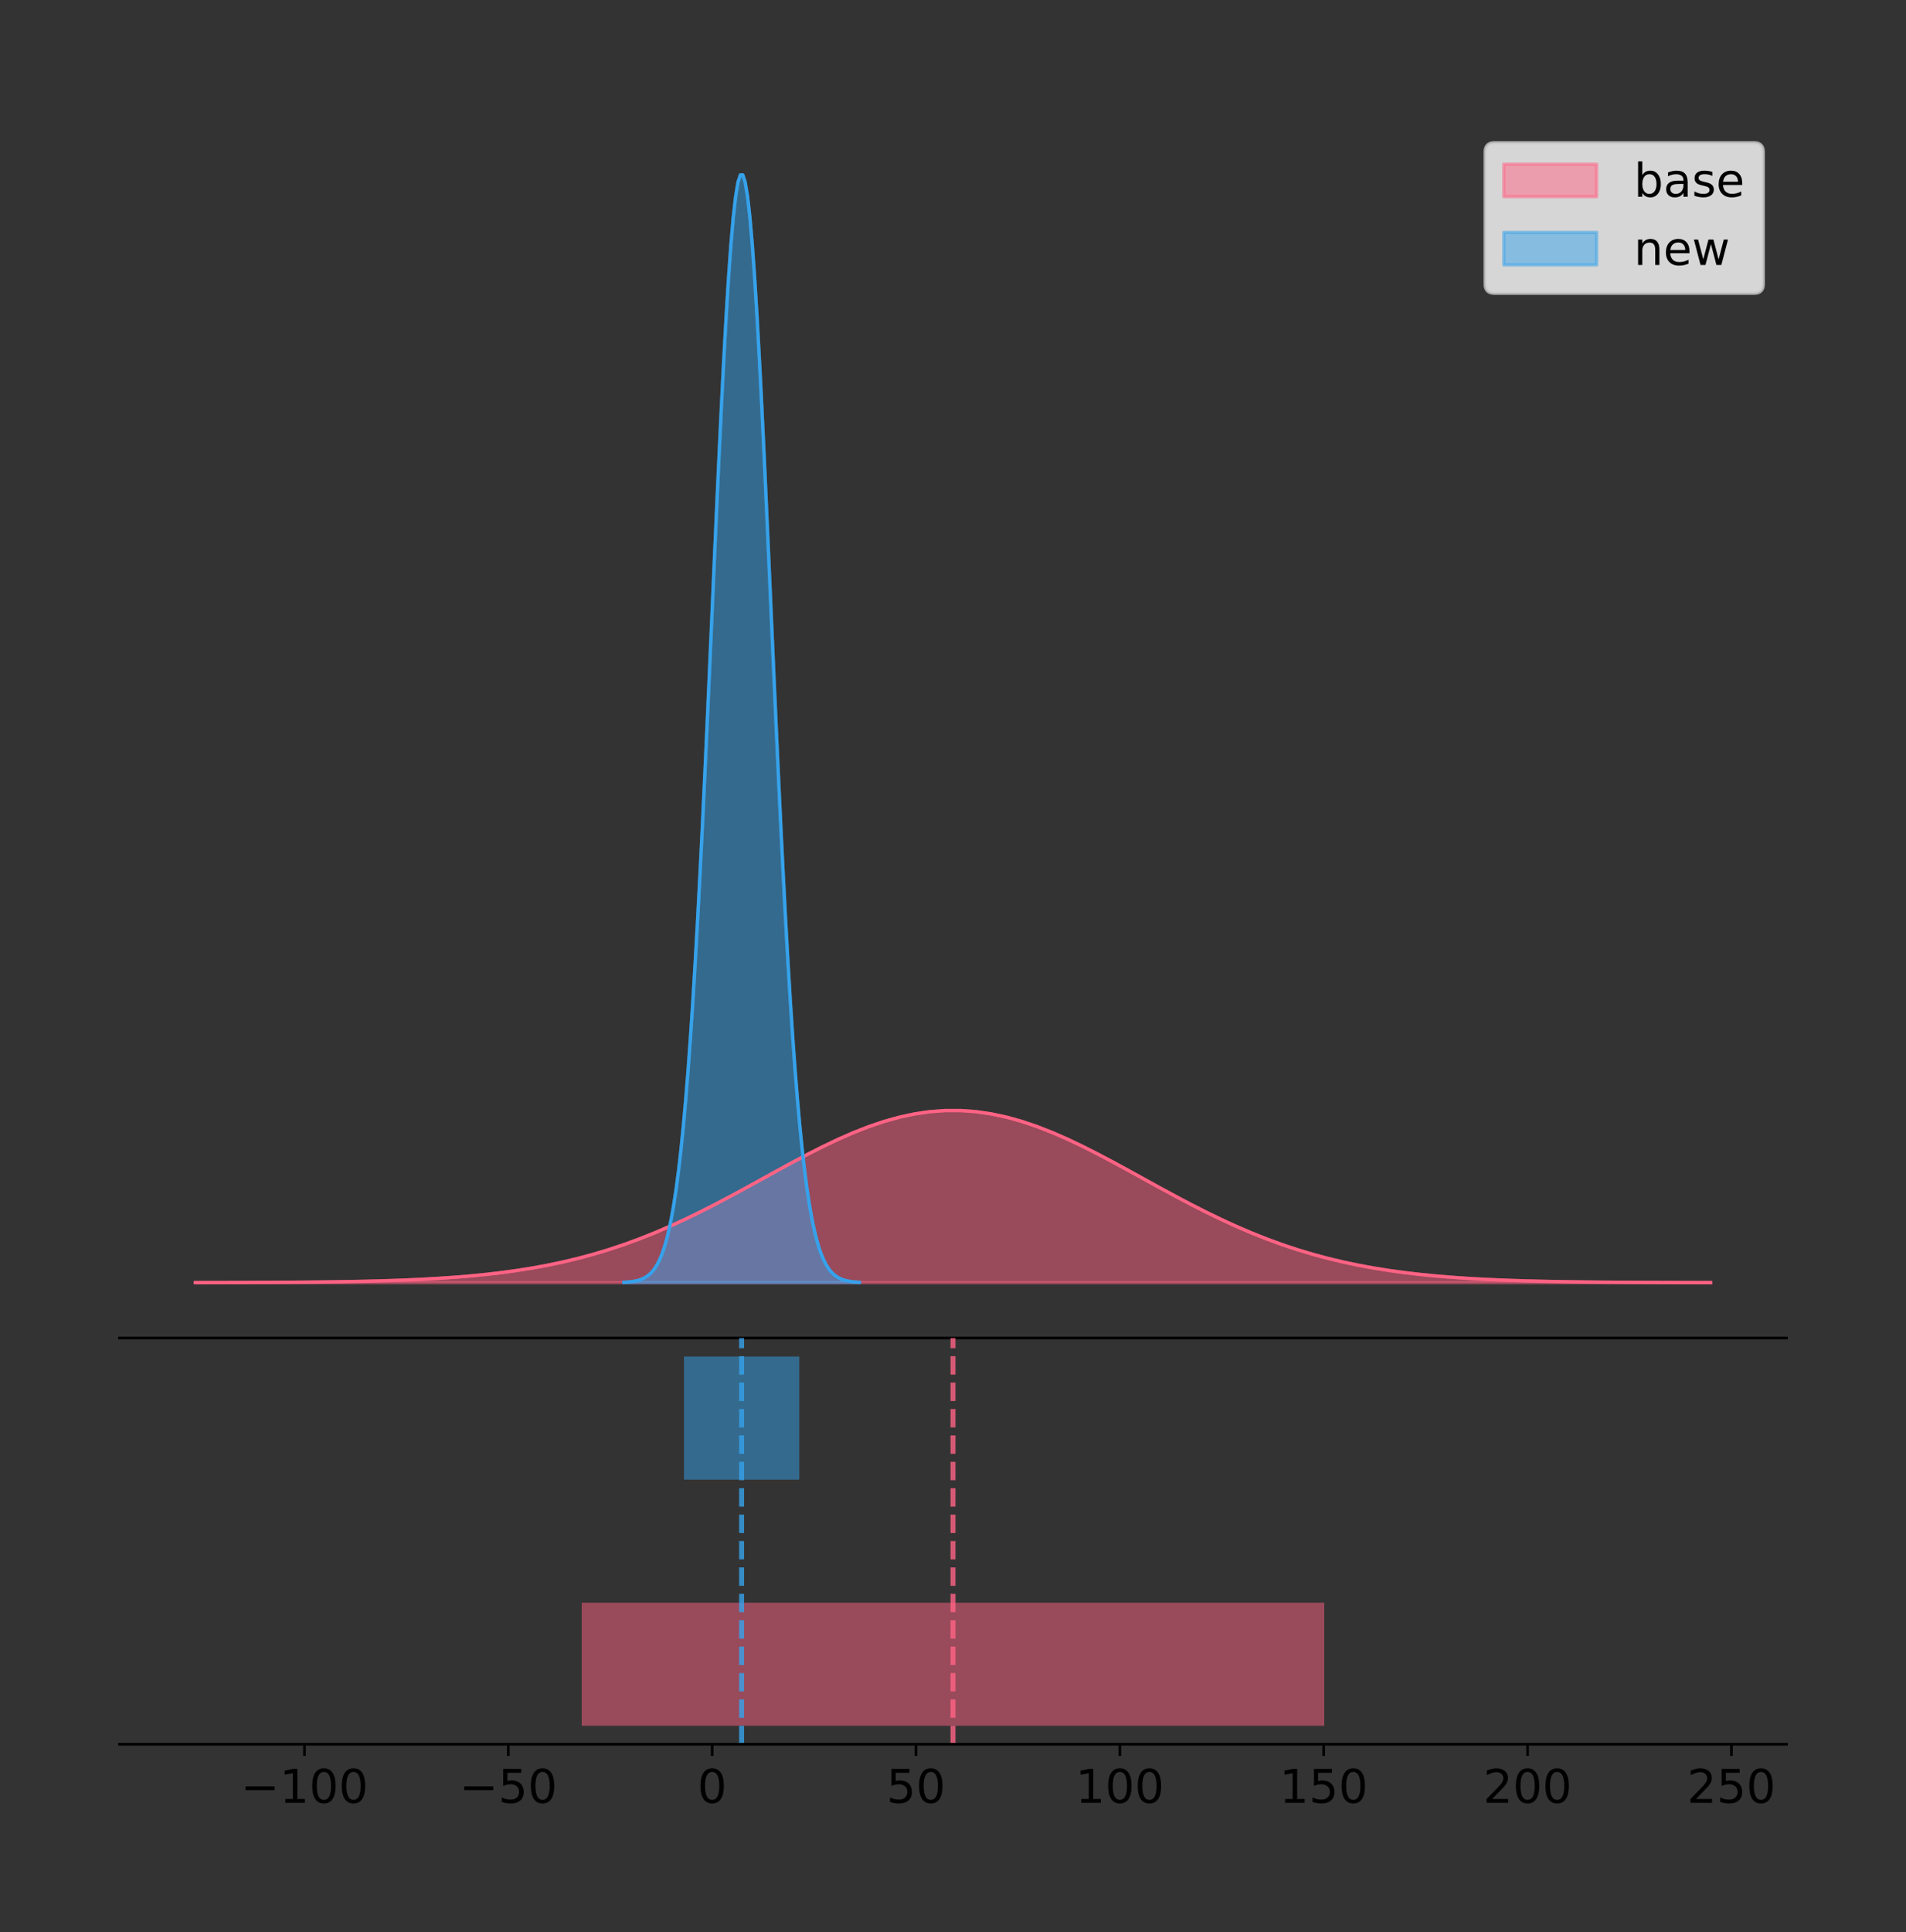 <?xml version="1.0" encoding="utf-8" standalone="no"?>
<!DOCTYPE svg PUBLIC "-//W3C//DTD SVG 1.1//EN"
  "http://www.w3.org/Graphics/SVG/1.1/DTD/svg11.dtd">
<!-- Created with matplotlib (https://matplotlib.org/) -->
<svg height="581.789pt" version="1.1" viewBox="0 0 574.2 581.789" width="574.2pt" xmlns="http://www.w3.org/2000/svg" xmlns:xlink="http://www.w3.org/1999/xlink">
 <rect x="0" y="0" width="574.2" height="581.789" fill="#333333" stroke="none"/>
 <defs>
  <style type="text/css">
*{stroke-linecap:butt;stroke-linejoin:round;}
  </style>
 </defs>
 <g id="figure_1">
  <g id="patch_1">
   <path d="M 0 581.789 
L 574.2 581.789 
L 574.2 0 
L 0 0 
z
" style="fill:none;"/>
  </g>
  <g id="axes_1">
   <g id="patch_2">
    <path d="M 36 402.93 
L 538.2 402.93 
L 538.2 36 
L 36 36 
z
" style="fill:none;"/>
   </g>
   <g id="PolyCollection_1">
    <defs>
     <path d="M 58.827 -195.538 
L 58.827 -195.555 
L 63.439 -195.562 
L 68.05 -195.571 
L 72.662 -195.583 
L 77.274 -195.598 
L 81.885 -195.619 
L 86.497 -195.646 
L 91.108 -195.68 
L 95.72 -195.725 
L 100.331 -195.783 
L 104.943 -195.856 
L 109.555 -195.948 
L 114.166 -196.064 
L 118.778 -196.208 
L 123.389 -196.385 
L 128.001 -196.603 
L 132.612 -196.867 
L 137.224 -197.187 
L 141.836 -197.57 
L 146.447 -198.026 
L 151.059 -198.565 
L 155.67 -199.196 
L 160.282 -199.93 
L 164.893 -200.776 
L 169.505 -201.746 
L 174.117 -202.847 
L 178.728 -204.087 
L 183.34 -205.472 
L 187.951 -207.007 
L 192.563 -208.692 
L 197.174 -210.528 
L 201.786 -212.508 
L 206.398 -214.624 
L 211.009 -216.865 
L 215.621 -219.214 
L 220.232 -221.65 
L 224.844 -224.15 
L 229.455 -226.685 
L 234.067 -229.223 
L 238.679 -231.732 
L 243.29 -234.174 
L 247.902 -236.513 
L 252.513 -238.71 
L 257.125 -240.73 
L 261.736 -242.535 
L 266.348 -244.095 
L 270.96 -245.38 
L 275.571 -246.366 
L 280.183 -247.034 
L 284.794 -247.372 
L 289.406 -247.372 
L 294.017 -247.034 
L 298.629 -246.366 
L 303.24 -245.38 
L 307.852 -244.095 
L 312.464 -242.535 
L 317.075 -240.73 
L 321.687 -238.71 
L 326.298 -236.513 
L 330.91 -234.174 
L 335.521 -231.732 
L 340.133 -229.223 
L 344.745 -226.685 
L 349.356 -224.15 
L 353.968 -221.65 
L 358.579 -219.214 
L 363.191 -216.865 
L 367.802 -214.624 
L 372.414 -212.508 
L 377.026 -210.528 
L 381.637 -208.692 
L 386.249 -207.007 
L 390.86 -205.472 
L 395.472 -204.087 
L 400.083 -202.847 
L 404.695 -201.746 
L 409.307 -200.776 
L 413.918 -199.93 
L 418.53 -199.196 
L 423.141 -198.565 
L 427.753 -198.026 
L 432.364 -197.57 
L 436.976 -197.187 
L 441.588 -196.867 
L 446.199 -196.603 
L 450.811 -196.385 
L 455.422 -196.208 
L 460.034 -196.064 
L 464.645 -195.948 
L 469.257 -195.856 
L 473.869 -195.783 
L 478.48 -195.725 
L 483.092 -195.68 
L 487.703 -195.646 
L 492.315 -195.619 
L 496.926 -195.598 
L 501.538 -195.583 
L 506.15 -195.571 
L 510.761 -195.562 
L 515.373 -195.555 
L 515.373 -195.538 
L 515.373 -195.538 
L 510.761 -195.538 
L 506.15 -195.538 
L 501.538 -195.538 
L 496.926 -195.538 
L 492.315 -195.538 
L 487.703 -195.538 
L 483.092 -195.538 
L 478.48 -195.538 
L 473.869 -195.538 
L 469.257 -195.538 
L 464.645 -195.538 
L 460.034 -195.538 
L 455.422 -195.538 
L 450.811 -195.538 
L 446.199 -195.538 
L 441.588 -195.538 
L 436.976 -195.538 
L 432.364 -195.538 
L 427.753 -195.538 
L 423.141 -195.538 
L 418.53 -195.538 
L 413.918 -195.538 
L 409.307 -195.538 
L 404.695 -195.538 
L 400.083 -195.538 
L 395.472 -195.538 
L 390.86 -195.538 
L 386.249 -195.538 
L 381.637 -195.538 
L 377.026 -195.538 
L 372.414 -195.538 
L 367.802 -195.538 
L 363.191 -195.538 
L 358.579 -195.538 
L 353.968 -195.538 
L 349.356 -195.538 
L 344.745 -195.538 
L 340.133 -195.538 
L 335.521 -195.538 
L 330.91 -195.538 
L 326.298 -195.538 
L 321.687 -195.538 
L 317.075 -195.538 
L 312.464 -195.538 
L 307.852 -195.538 
L 303.24 -195.538 
L 298.629 -195.538 
L 294.017 -195.538 
L 289.406 -195.538 
L 284.794 -195.538 
L 280.183 -195.538 
L 275.571 -195.538 
L 270.96 -195.538 
L 266.348 -195.538 
L 261.736 -195.538 
L 257.125 -195.538 
L 252.513 -195.538 
L 247.902 -195.538 
L 243.29 -195.538 
L 238.679 -195.538 
L 234.067 -195.538 
L 229.455 -195.538 
L 224.844 -195.538 
L 220.232 -195.538 
L 215.621 -195.538 
L 211.009 -195.538 
L 206.398 -195.538 
L 201.786 -195.538 
L 197.174 -195.538 
L 192.563 -195.538 
L 187.951 -195.538 
L 183.34 -195.538 
L 178.728 -195.538 
L 174.117 -195.538 
L 169.505 -195.538 
L 164.893 -195.538 
L 160.282 -195.538 
L 155.67 -195.538 
L 151.059 -195.538 
L 146.447 -195.538 
L 141.836 -195.538 
L 137.224 -195.538 
L 132.612 -195.538 
L 128.001 -195.538 
L 123.389 -195.538 
L 118.778 -195.538 
L 114.166 -195.538 
L 109.555 -195.538 
L 104.943 -195.538 
L 100.331 -195.538 
L 95.72 -195.538 
L 91.108 -195.538 
L 86.497 -195.538 
L 81.885 -195.538 
L 77.274 -195.538 
L 72.662 -195.538 
L 68.05 -195.538 
L 63.439 -195.538 
L 58.827 -195.538 
z
" id="m598ff3b5f6" style="stroke:#ff6384;stroke-opacity:0.5;"/>
    </defs>
    <g clip-path="url(#p5e22ad0fc2)">
     <use style="fill:#ff6384;fill-opacity:0.5;stroke:#ff6384;stroke-opacity:0.5;" x="0" xlink:href="#m598ff3b5f6" y="581.789"/>
    </g>
   </g>
   <g id="PolyCollection_2">
    <defs>
     <path d="M 187.942 -195.538 
L 187.942 -195.65 
L 188.658 -195.692 
L 189.375 -195.749 
L 190.092 -195.825 
L 190.808 -195.925 
L 191.525 -196.058 
L 192.241 -196.23 
L 192.958 -196.455 
L 193.675 -196.744 
L 194.391 -197.115 
L 195.108 -197.585 
L 195.824 -198.179 
L 196.541 -198.923 
L 197.257 -199.848 
L 197.974 -200.99 
L 198.691 -202.39 
L 199.407 -204.093 
L 200.124 -206.151 
L 200.84 -208.617 
L 201.557 -211.552 
L 202.274 -215.017 
L 202.99 -219.078 
L 203.707 -223.801 
L 204.423 -229.25 
L 205.14 -235.488 
L 205.857 -242.572 
L 206.573 -250.552 
L 207.29 -259.468 
L 208.006 -269.344 
L 208.723 -280.192 
L 209.439 -292.002 
L 210.156 -304.744 
L 210.873 -318.365 
L 211.589 -332.786 
L 212.306 -347.901 
L 213.022 -363.58 
L 213.739 -379.667 
L 214.456 -395.98 
L 215.172 -412.318 
L 215.889 -428.462 
L 216.605 -444.18 
L 217.322 -459.23 
L 218.039 -473.372 
L 218.755 -486.366 
L 219.472 -497.987 
L 220.188 -508.025 
L 220.905 -516.294 
L 221.622 -522.64 
L 222.338 -526.94 
L 223.055 -529.111 
L 223.771 -529.111 
L 224.488 -526.94 
L 225.204 -522.64 
L 225.921 -516.294 
L 226.638 -508.025 
L 227.354 -497.987 
L 228.071 -486.366 
L 228.787 -473.372 
L 229.504 -459.23 
L 230.221 -444.18 
L 230.937 -428.462 
L 231.654 -412.318 
L 232.37 -395.98 
L 233.087 -379.667 
L 233.804 -363.58 
L 234.52 -347.901 
L 235.237 -332.786 
L 235.953 -318.365 
L 236.67 -304.744 
L 237.386 -292.002 
L 238.103 -280.192 
L 238.82 -269.344 
L 239.536 -259.468 
L 240.253 -250.552 
L 240.969 -242.572 
L 241.686 -235.488 
L 242.403 -229.25 
L 243.119 -223.801 
L 243.836 -219.078 
L 244.552 -215.017 
L 245.269 -211.552 
L 245.986 -208.617 
L 246.702 -206.151 
L 247.419 -204.093 
L 248.135 -202.39 
L 248.852 -200.99 
L 249.569 -199.848 
L 250.285 -198.923 
L 251.002 -198.179 
L 251.718 -197.585 
L 252.435 -197.115 
L 253.151 -196.744 
L 253.868 -196.455 
L 254.585 -196.23 
L 255.301 -196.058 
L 256.018 -195.925 
L 256.734 -195.825 
L 257.451 -195.749 
L 258.168 -195.692 
L 258.884 -195.65 
L 258.884 -195.538 
L 258.884 -195.538 
L 258.168 -195.538 
L 257.451 -195.538 
L 256.734 -195.538 
L 256.018 -195.538 
L 255.301 -195.538 
L 254.585 -195.538 
L 253.868 -195.538 
L 253.151 -195.538 
L 252.435 -195.538 
L 251.718 -195.538 
L 251.002 -195.538 
L 250.285 -195.538 
L 249.569 -195.538 
L 248.852 -195.538 
L 248.135 -195.538 
L 247.419 -195.538 
L 246.702 -195.538 
L 245.986 -195.538 
L 245.269 -195.538 
L 244.552 -195.538 
L 243.836 -195.538 
L 243.119 -195.538 
L 242.403 -195.538 
L 241.686 -195.538 
L 240.969 -195.538 
L 240.253 -195.538 
L 239.536 -195.538 
L 238.82 -195.538 
L 238.103 -195.538 
L 237.386 -195.538 
L 236.67 -195.538 
L 235.953 -195.538 
L 235.237 -195.538 
L 234.52 -195.538 
L 233.804 -195.538 
L 233.087 -195.538 
L 232.37 -195.538 
L 231.654 -195.538 
L 230.937 -195.538 
L 230.221 -195.538 
L 229.504 -195.538 
L 228.787 -195.538 
L 228.071 -195.538 
L 227.354 -195.538 
L 226.638 -195.538 
L 225.921 -195.538 
L 225.204 -195.538 
L 224.488 -195.538 
L 223.771 -195.538 
L 223.055 -195.538 
L 222.338 -195.538 
L 221.622 -195.538 
L 220.905 -195.538 
L 220.188 -195.538 
L 219.472 -195.538 
L 218.755 -195.538 
L 218.039 -195.538 
L 217.322 -195.538 
L 216.605 -195.538 
L 215.889 -195.538 
L 215.172 -195.538 
L 214.456 -195.538 
L 213.739 -195.538 
L 213.022 -195.538 
L 212.306 -195.538 
L 211.589 -195.538 
L 210.873 -195.538 
L 210.156 -195.538 
L 209.439 -195.538 
L 208.723 -195.538 
L 208.006 -195.538 
L 207.29 -195.538 
L 206.573 -195.538 
L 205.857 -195.538 
L 205.14 -195.538 
L 204.423 -195.538 
L 203.707 -195.538 
L 202.99 -195.538 
L 202.274 -195.538 
L 201.557 -195.538 
L 200.84 -195.538 
L 200.124 -195.538 
L 199.407 -195.538 
L 198.691 -195.538 
L 197.974 -195.538 
L 197.257 -195.538 
L 196.541 -195.538 
L 195.824 -195.538 
L 195.108 -195.538 
L 194.391 -195.538 
L 193.675 -195.538 
L 192.958 -195.538 
L 192.241 -195.538 
L 191.525 -195.538 
L 190.808 -195.538 
L 190.092 -195.538 
L 189.375 -195.538 
L 188.658 -195.538 
L 187.942 -195.538 
z
" id="m34e8af71ed" style="stroke:#36a2eb;stroke-opacity:0.5;"/>
    </defs>
    <g clip-path="url(#p5e22ad0fc2)">
     <use style="fill:#36a2eb;fill-opacity:0.5;stroke:#36a2eb;stroke-opacity:0.5;" x="0" xlink:href="#m34e8af71ed" y="581.789"/>
    </g>
   </g>
   <g id="line2d_1">
    <path clip-path="url(#p5e22ad0fc2)" d="M 58.827 386.234 
L 63.439 386.227 
L 68.05 386.219 
L 72.662 386.207 
L 77.274 386.191 
L 81.885 386.171 
L 86.497 386.144 
L 91.108 386.109 
L 95.72 386.064 
L 100.331 386.006 
L 104.943 385.933 
L 109.555 385.841 
L 114.166 385.725 
L 118.778 385.582 
L 123.389 385.404 
L 128.001 385.187 
L 132.612 384.922 
L 137.224 384.602 
L 141.836 384.219 
L 146.447 383.763 
L 151.059 383.225 
L 155.67 382.593 
L 160.282 381.86 
L 164.893 381.013 
L 169.505 380.044 
L 174.117 378.943 
L 178.728 377.703 
L 183.34 376.317 
L 187.951 374.783 
L 192.563 373.097 
L 197.174 371.262 
L 201.786 369.282 
L 206.398 367.165 
L 211.009 364.924 
L 215.621 362.576 
L 220.232 360.139 
L 224.844 357.64 
L 229.455 355.105 
L 234.067 352.566 
L 238.679 350.057 
L 243.29 347.615 
L 247.902 345.276 
L 252.513 343.079 
L 257.125 341.06 
L 261.736 339.254 
L 266.348 337.694 
L 270.96 336.409 
L 275.571 335.423 
L 280.183 334.755 
L 284.794 334.418 
L 289.406 334.418 
L 294.017 334.755 
L 298.629 335.423 
L 303.24 336.409 
L 307.852 337.694 
L 312.464 339.254 
L 317.075 341.06 
L 321.687 343.079 
L 326.298 345.276 
L 330.91 347.615 
L 335.521 350.057 
L 340.133 352.566 
L 344.745 355.105 
L 349.356 357.64 
L 353.968 360.139 
L 358.579 362.576 
L 363.191 364.924 
L 367.802 367.165 
L 372.414 369.282 
L 377.026 371.262 
L 381.637 373.097 
L 386.249 374.783 
L 390.86 376.317 
L 395.472 377.703 
L 400.083 378.943 
L 404.695 380.044 
L 409.307 381.013 
L 413.918 381.86 
L 418.53 382.593 
L 423.141 383.225 
L 427.753 383.763 
L 432.364 384.219 
L 436.976 384.602 
L 441.588 384.922 
L 446.199 385.187 
L 450.811 385.404 
L 455.422 385.582 
L 460.034 385.725 
L 464.645 385.841 
L 469.257 385.933 
L 473.869 386.006 
L 478.48 386.064 
L 483.092 386.109 
L 487.703 386.144 
L 492.315 386.171 
L 496.926 386.191 
L 501.538 386.207 
L 506.15 386.219 
L 510.761 386.227 
L 515.373 386.234 
" style="fill:none;stroke:#ff6384;stroke-linecap:square;"/>
   </g>
   <g id="line2d_2">
    <path clip-path="url(#p5e22ad0fc2)" d="M 187.942 386.139 
L 188.658 386.097 
L 189.375 386.04 
L 190.092 385.965 
L 190.808 385.864 
L 191.525 385.732 
L 192.241 385.559 
L 192.958 385.334 
L 193.675 385.045 
L 194.391 384.675 
L 195.108 384.204 
L 195.824 383.61 
L 196.541 382.867 
L 197.257 381.941 
L 197.974 380.799 
L 198.691 379.399 
L 199.407 377.696 
L 200.124 375.639 
L 200.84 373.172 
L 201.557 370.238 
L 202.274 366.772 
L 202.99 362.711 
L 203.707 357.989 
L 204.423 352.539 
L 205.14 346.301 
L 205.857 339.217 
L 206.573 331.237 
L 207.29 322.322 
L 208.006 312.445 
L 208.723 301.597 
L 209.439 289.787 
L 210.156 277.045 
L 210.873 263.424 
L 211.589 249.004 
L 212.306 233.888 
L 213.022 218.209 
L 213.739 202.123 
L 214.456 185.809 
L 215.172 169.471 
L 215.889 153.327 
L 216.605 137.61 
L 217.322 122.559 
L 218.039 108.418 
L 218.755 95.423 
L 219.472 83.803 
L 220.188 73.765 
L 220.905 65.495 
L 221.622 59.15 
L 222.338 54.85 
L 223.055 52.679 
L 223.771 52.679 
L 224.488 54.85 
L 225.204 59.15 
L 225.921 65.495 
L 226.638 73.765 
L 227.354 83.803 
L 228.071 95.423 
L 228.787 108.418 
L 229.504 122.559 
L 230.221 137.61 
L 230.937 153.327 
L 231.654 169.471 
L 232.37 185.809 
L 233.087 202.123 
L 233.804 218.209 
L 234.52 233.888 
L 235.237 249.004 
L 235.953 263.424 
L 236.67 277.045 
L 237.386 289.787 
L 238.103 301.597 
L 238.82 312.445 
L 239.536 322.322 
L 240.253 331.237 
L 240.969 339.217 
L 241.686 346.301 
L 242.403 352.539 
L 243.119 357.989 
L 243.836 362.711 
L 244.552 366.772 
L 245.269 370.238 
L 245.986 373.172 
L 246.702 375.639 
L 247.419 377.696 
L 248.135 379.399 
L 248.852 380.799 
L 249.569 381.941 
L 250.285 382.867 
L 251.002 383.61 
L 251.718 384.204 
L 252.435 384.675 
L 253.151 385.045 
L 253.868 385.334 
L 254.585 385.559 
L 255.301 385.732 
L 256.018 385.864 
L 256.734 385.965 
L 257.451 386.04 
L 258.168 386.097 
L 258.884 386.139 
" style="fill:none;stroke:#36a2eb;stroke-linecap:square;"/>
   </g>
   <g id="patch_3">
    <path d="M 36 402.93 
L 538.2 402.93 
" style="fill:none;stroke:#000000;stroke-linecap:square;stroke-linejoin:miter;stroke-width:0.8;"/>
   </g>
   <g id="legend_1">
    <g id="patch_4">
     <path d="M 450.225 88.299 
L 528.4 88.299 
Q 531.2 88.299 531.2 85.499 
L 531.2 45.8 
Q 531.2 43 528.4 43 
L 450.225 43 
Q 447.425 43 447.425 45.8 
L 447.425 85.499 
Q 447.425 88.299 450.225 88.299 
z
" style="fill:#ffffff;opacity:0.8;stroke:#cccccc;stroke-linejoin:miter;"/>
    </g>
    <g id="patch_5">
     <path d="M 453.025 59.238 
L 481.025 59.238 
L 481.025 49.438 
L 453.025 49.438 
z
" style="fill:#ff6384;opacity:0.5;stroke:#ff6384;stroke-linejoin:miter;"/>
    </g>
    <g id="text_1">
     <!-- base -->
     <defs>
      <path d="M 48.688 27.297 
Q 48.688 37.203 44.609 42.844 
Q 40.531 48.484 33.406 48.484 
Q 26.266 48.484 22.188 42.844 
Q 18.109 37.203 18.109 27.297 
Q 18.109 17.391 22.188 11.75 
Q 26.266 6.109 33.406 6.109 
Q 40.531 6.109 44.609 11.75 
Q 48.688 17.391 48.688 27.297 
z
M 18.109 46.391 
Q 20.953 51.266 25.266 53.625 
Q 29.594 56 35.594 56 
Q 45.562 56 51.781 48.094 
Q 58.016 40.188 58.016 27.297 
Q 58.016 14.406 51.781 6.484 
Q 45.562 -1.422 35.594 -1.422 
Q 29.594 -1.422 25.266 0.953 
Q 20.953 3.328 18.109 8.203 
L 18.109 0 
L 9.078 0 
L 9.078 75.984 
L 18.109 75.984 
z
" id="DejaVuSans-98"/>
      <path d="M 34.281 27.484 
Q 23.391 27.484 19.188 25 
Q 14.984 22.516 14.984 16.5 
Q 14.984 11.719 18.141 8.906 
Q 21.297 6.109 26.703 6.109 
Q 34.188 6.109 38.703 11.406 
Q 43.219 16.703 43.219 25.484 
L 43.219 27.484 
z
M 52.203 31.203 
L 52.203 0 
L 43.219 0 
L 43.219 8.297 
Q 40.141 3.328 35.547 0.953 
Q 30.953 -1.422 24.312 -1.422 
Q 15.922 -1.422 10.953 3.297 
Q 6 8.016 6 15.922 
Q 6 25.141 12.172 29.828 
Q 18.359 34.516 30.609 34.516 
L 43.219 34.516 
L 43.219 35.406 
Q 43.219 41.609 39.141 45 
Q 35.062 48.391 27.688 48.391 
Q 23 48.391 18.547 47.266 
Q 14.109 46.141 10.016 43.891 
L 10.016 52.203 
Q 14.938 54.109 19.578 55.047 
Q 24.219 56 28.609 56 
Q 40.484 56 46.344 49.844 
Q 52.203 43.703 52.203 31.203 
z
" id="DejaVuSans-97"/>
      <path d="M 44.281 53.078 
L 44.281 44.578 
Q 40.484 46.531 36.375 47.5 
Q 32.281 48.484 27.875 48.484 
Q 21.188 48.484 17.844 46.438 
Q 14.5 44.391 14.5 40.281 
Q 14.5 37.156 16.891 35.375 
Q 19.281 33.594 26.516 31.984 
L 29.594 31.297 
Q 39.156 29.25 43.188 25.516 
Q 47.219 21.781 47.219 15.094 
Q 47.219 7.469 41.188 3.016 
Q 35.156 -1.422 24.609 -1.422 
Q 20.219 -1.422 15.453 -0.562 
Q 10.688 0.297 5.422 2 
L 5.422 11.281 
Q 10.406 8.688 15.234 7.391 
Q 20.062 6.109 24.812 6.109 
Q 31.156 6.109 34.562 8.281 
Q 37.984 10.453 37.984 14.406 
Q 37.984 18.062 35.516 20.016 
Q 33.062 21.969 24.703 23.781 
L 21.578 24.516 
Q 13.234 26.266 9.516 29.906 
Q 5.812 33.547 5.812 39.891 
Q 5.812 47.609 11.281 51.797 
Q 16.75 56 26.812 56 
Q 31.781 56 36.172 55.266 
Q 40.578 54.547 44.281 53.078 
z
" id="DejaVuSans-115"/>
      <path d="M 56.203 29.594 
L 56.203 25.203 
L 14.891 25.203 
Q 15.484 15.922 20.484 11.062 
Q 25.484 6.203 34.422 6.203 
Q 39.594 6.203 44.453 7.469 
Q 49.312 8.734 54.109 11.281 
L 54.109 2.781 
Q 49.266 0.734 44.188 -0.344 
Q 39.109 -1.422 33.891 -1.422 
Q 20.797 -1.422 13.156 6.188 
Q 5.516 13.812 5.516 26.812 
Q 5.516 40.234 12.766 48.109 
Q 20.016 56 32.328 56 
Q 43.359 56 49.781 48.891 
Q 56.203 41.797 56.203 29.594 
z
M 47.219 32.234 
Q 47.125 39.594 43.094 43.984 
Q 39.062 48.391 32.422 48.391 
Q 24.906 48.391 20.391 44.141 
Q 15.875 39.891 15.188 32.172 
z
" id="DejaVuSans-101"/>
     </defs>
     <g transform="translate(492.225 59.238)scale(0.14 -0.14)">
      <use xlink:href="#DejaVuSans-98"/>
      <use x="63.477" xlink:href="#DejaVuSans-97"/>
      <use x="124.756" xlink:href="#DejaVuSans-115"/>
      <use x="176.855" xlink:href="#DejaVuSans-101"/>
     </g>
    </g>
    <g id="patch_6">
     <path d="M 453.025 79.787 
L 481.025 79.787 
L 481.025 69.987 
L 453.025 69.987 
z
" style="fill:#36a2eb;opacity:0.5;stroke:#36a2eb;stroke-linejoin:miter;"/>
    </g>
    <g id="text_2">
     <!-- new -->
     <defs>
      <path d="M 54.891 33.016 
L 54.891 0 
L 45.906 0 
L 45.906 32.719 
Q 45.906 40.484 42.875 44.328 
Q 39.844 48.188 33.797 48.188 
Q 26.516 48.188 22.312 43.547 
Q 18.109 38.922 18.109 30.906 
L 18.109 0 
L 9.078 0 
L 9.078 54.688 
L 18.109 54.688 
L 18.109 46.188 
Q 21.344 51.125 25.703 53.562 
Q 30.078 56 35.797 56 
Q 45.219 56 50.047 50.172 
Q 54.891 44.344 54.891 33.016 
z
" id="DejaVuSans-110"/>
      <path d="M 4.203 54.688 
L 13.188 54.688 
L 24.422 12.016 
L 35.594 54.688 
L 46.188 54.688 
L 57.422 12.016 
L 68.609 54.688 
L 77.594 54.688 
L 63.281 0 
L 52.688 0 
L 40.922 44.828 
L 29.109 0 
L 18.5 0 
z
" id="DejaVuSans-119"/>
     </defs>
     <g transform="translate(492.225 79.787)scale(0.14 -0.14)">
      <use xlink:href="#DejaVuSans-110"/>
      <use x="63.379" xlink:href="#DejaVuSans-101"/>
      <use x="124.902" xlink:href="#DejaVuSans-119"/>
     </g>
    </g>
   </g>
  </g>
  <g id="axes_2">
   <g id="patch_7">
    <path d="M 36 525.24 
L 538.2 525.24 
L 538.2 402.93 
L 36 402.93 
z
" style="fill:none;"/>
   </g>
   <g id="patch_8">
    <path clip-path="url(#pec67d50df0)" d="M 175.246 519.68 
L 398.954 519.68 
L 398.954 482.617 
L 175.246 482.617 
z
" style="fill:#ff6384;opacity:0.5;"/>
   </g>
   <g id="patch_9">
    <path clip-path="url(#pec67d50df0)" d="M 206.032 445.553 
L 240.794 445.553 
L 240.794 408.49 
L 206.032 408.49 
z
" style="fill:#36a2eb;opacity:0.5;"/>
   </g>
   <g id="matplotlib.axis_1">
    <g id="xtick_1">
     <g id="line2d_3">
      <defs>
       <path d="M 0 0 
L 0 3.5 
" id="mc6ddea0a72" style="stroke:#000000;stroke-width:0.8;"/>
      </defs>
      <g>
       <use style="stroke:#000000;stroke-width:0.8;" x="91.72" xlink:href="#mc6ddea0a72" y="525.24"/>
      </g>
     </g>
     <g id="text_3">
      <!-- −100 -->
      <defs>
       <path d="M 10.594 35.5 
L 73.188 35.5 
L 73.188 27.203 
L 10.594 27.203 
z
" id="DejaVuSans-8722"/>
       <path d="M 12.406 8.297 
L 28.516 8.297 
L 28.516 63.922 
L 10.984 60.406 
L 10.984 69.391 
L 28.422 72.906 
L 38.281 72.906 
L 38.281 8.297 
L 54.391 8.297 
L 54.391 0 
L 12.406 0 
z
" id="DejaVuSans-49"/>
       <path d="M 31.781 66.406 
Q 24.172 66.406 20.328 58.906 
Q 16.5 51.422 16.5 36.375 
Q 16.5 21.391 20.328 13.891 
Q 24.172 6.391 31.781 6.391 
Q 39.453 6.391 43.281 13.891 
Q 47.125 21.391 47.125 36.375 
Q 47.125 51.422 43.281 58.906 
Q 39.453 66.406 31.781 66.406 
z
M 31.781 74.219 
Q 44.047 74.219 50.516 64.516 
Q 56.984 54.828 56.984 36.375 
Q 56.984 17.969 50.516 8.266 
Q 44.047 -1.422 31.781 -1.422 
Q 19.531 -1.422 13.062 8.266 
Q 6.594 17.969 6.594 36.375 
Q 6.594 54.828 13.062 64.516 
Q 19.531 74.219 31.781 74.219 
z
" id="DejaVuSans-48"/>
      </defs>
      <g transform="translate(72.493 542.878)scale(0.14 -0.14)">
       <use xlink:href="#DejaVuSans-8722"/>
       <use x="83.789" xlink:href="#DejaVuSans-49"/>
       <use x="147.412" xlink:href="#DejaVuSans-48"/>
       <use x="211.035" xlink:href="#DejaVuSans-48"/>
      </g>
     </g>
    </g>
    <g id="xtick_2">
     <g id="line2d_4">
      <g>
       <use style="stroke:#000000;stroke-width:0.8;" x="153.132" xlink:href="#mc6ddea0a72" y="525.24"/>
      </g>
     </g>
     <g id="text_4">
      <!-- −50 -->
      <defs>
       <path d="M 10.797 72.906 
L 49.516 72.906 
L 49.516 64.594 
L 19.828 64.594 
L 19.828 46.734 
Q 21.969 47.469 24.109 47.828 
Q 26.266 48.188 28.422 48.188 
Q 40.625 48.188 47.75 41.5 
Q 54.891 34.812 54.891 23.391 
Q 54.891 11.625 47.562 5.094 
Q 40.234 -1.422 26.906 -1.422 
Q 22.312 -1.422 17.547 -0.641 
Q 12.797 0.141 7.719 1.703 
L 7.719 11.625 
Q 12.109 9.234 16.797 8.062 
Q 21.484 6.891 26.703 6.891 
Q 35.156 6.891 40.078 11.328 
Q 45.016 15.766 45.016 23.391 
Q 45.016 31 40.078 35.438 
Q 35.156 39.891 26.703 39.891 
Q 22.75 39.891 18.812 39.016 
Q 14.891 38.141 10.797 36.281 
z
" id="DejaVuSans-53"/>
      </defs>
      <g transform="translate(138.359 542.878)scale(0.14 -0.14)">
       <use xlink:href="#DejaVuSans-8722"/>
       <use x="83.789" xlink:href="#DejaVuSans-53"/>
       <use x="147.412" xlink:href="#DejaVuSans-48"/>
      </g>
     </g>
    </g>
    <g id="xtick_3">
     <g id="line2d_5">
      <g>
       <use style="stroke:#000000;stroke-width:0.8;" x="214.545" xlink:href="#mc6ddea0a72" y="525.24"/>
      </g>
     </g>
     <g id="text_5">
      <!-- 0 -->
      <g transform="translate(210.091 542.878)scale(0.14 -0.14)">
       <use xlink:href="#DejaVuSans-48"/>
      </g>
     </g>
    </g>
    <g id="xtick_4">
     <g id="line2d_6">
      <g>
       <use style="stroke:#000000;stroke-width:0.8;" x="275.958" xlink:href="#mc6ddea0a72" y="525.24"/>
      </g>
     </g>
     <g id="text_6">
      <!-- 50 -->
      <g transform="translate(267.051 542.878)scale(0.14 -0.14)">
       <use xlink:href="#DejaVuSans-53"/>
       <use x="63.623" xlink:href="#DejaVuSans-48"/>
      </g>
     </g>
    </g>
    <g id="xtick_5">
     <g id="line2d_7">
      <g>
       <use style="stroke:#000000;stroke-width:0.8;" x="337.371" xlink:href="#mc6ddea0a72" y="525.24"/>
      </g>
     </g>
     <g id="text_7">
      <!-- 100 -->
      <g transform="translate(324.01 542.878)scale(0.14 -0.14)">
       <use xlink:href="#DejaVuSans-49"/>
       <use x="63.623" xlink:href="#DejaVuSans-48"/>
       <use x="127.246" xlink:href="#DejaVuSans-48"/>
      </g>
     </g>
    </g>
    <g id="xtick_6">
     <g id="line2d_8">
      <g>
       <use style="stroke:#000000;stroke-width:0.8;" x="398.784" xlink:href="#mc6ddea0a72" y="525.24"/>
      </g>
     </g>
     <g id="text_8">
      <!-- 150 -->
      <g transform="translate(385.422 542.878)scale(0.14 -0.14)">
       <use xlink:href="#DejaVuSans-49"/>
       <use x="63.623" xlink:href="#DejaVuSans-53"/>
       <use x="127.246" xlink:href="#DejaVuSans-48"/>
      </g>
     </g>
    </g>
    <g id="xtick_7">
     <g id="line2d_9">
      <g>
       <use style="stroke:#000000;stroke-width:0.8;" x="460.196" xlink:href="#mc6ddea0a72" y="525.24"/>
      </g>
     </g>
     <g id="text_9">
      <!-- 200 -->
      <defs>
       <path d="M 19.188 8.297 
L 53.609 8.297 
L 53.609 0 
L 7.328 0 
L 7.328 8.297 
Q 12.938 14.109 22.625 23.891 
Q 32.328 33.688 34.812 36.531 
Q 39.547 41.844 41.422 45.531 
Q 43.312 49.219 43.312 52.781 
Q 43.312 58.594 39.234 62.25 
Q 35.156 65.922 28.609 65.922 
Q 23.969 65.922 18.812 64.312 
Q 13.672 62.703 7.812 59.422 
L 7.812 69.391 
Q 13.766 71.781 18.938 73 
Q 24.125 74.219 28.422 74.219 
Q 39.75 74.219 46.484 68.547 
Q 53.219 62.891 53.219 53.422 
Q 53.219 48.922 51.531 44.891 
Q 49.859 40.875 45.406 35.406 
Q 44.188 33.984 37.641 27.219 
Q 31.109 20.453 19.188 8.297 
z
" id="DejaVuSans-50"/>
      </defs>
      <g transform="translate(446.835 542.878)scale(0.14 -0.14)">
       <use xlink:href="#DejaVuSans-50"/>
       <use x="63.623" xlink:href="#DejaVuSans-48"/>
       <use x="127.246" xlink:href="#DejaVuSans-48"/>
      </g>
     </g>
    </g>
    <g id="xtick_8">
     <g id="line2d_10">
      <g>
       <use style="stroke:#000000;stroke-width:0.8;" x="521.609" xlink:href="#mc6ddea0a72" y="525.24"/>
      </g>
     </g>
     <g id="text_10">
      <!-- 250 -->
      <g transform="translate(508.248 542.878)scale(0.14 -0.14)">
       <use xlink:href="#DejaVuSans-50"/>
       <use x="63.623" xlink:href="#DejaVuSans-53"/>
       <use x="127.246" xlink:href="#DejaVuSans-48"/>
      </g>
     </g>
    </g>
   </g>
   <g id="line2d_11">
    <path clip-path="url(#pec67d50df0)" d="M 287.1 525.24 
L 287.1 402.93 
" style="fill:none;stroke:#ff6384;stroke-dasharray:5.55,2.4;stroke-dashoffset:0;stroke-opacity:0.8;stroke-width:1.5;"/>
   </g>
   <g id="line2d_12">
    <path clip-path="url(#pec67d50df0)" d="M 223.413 525.24 
L 223.413 402.93 
" style="fill:none;stroke:#36a2eb;stroke-dasharray:5.55,2.4;stroke-dashoffset:0;stroke-opacity:0.8;stroke-width:1.5;"/>
   </g>
   <g id="patch_10">
    <path d="M 36 525.24 
L 538.2 525.24 
" style="fill:none;stroke:#000000;stroke-linecap:square;stroke-linejoin:miter;stroke-width:0.8;"/>
   </g>
  </g>
 </g>
 <defs>
  <clipPath id="p5e22ad0fc2">
   <rect height="366.93" width="502.2" x="36" y="36"/>
  </clipPath>
  <clipPath id="pec67d50df0">
   <rect height="122.31" width="502.2" x="36" y="402.93"/>
  </clipPath>
 </defs>
</svg>
